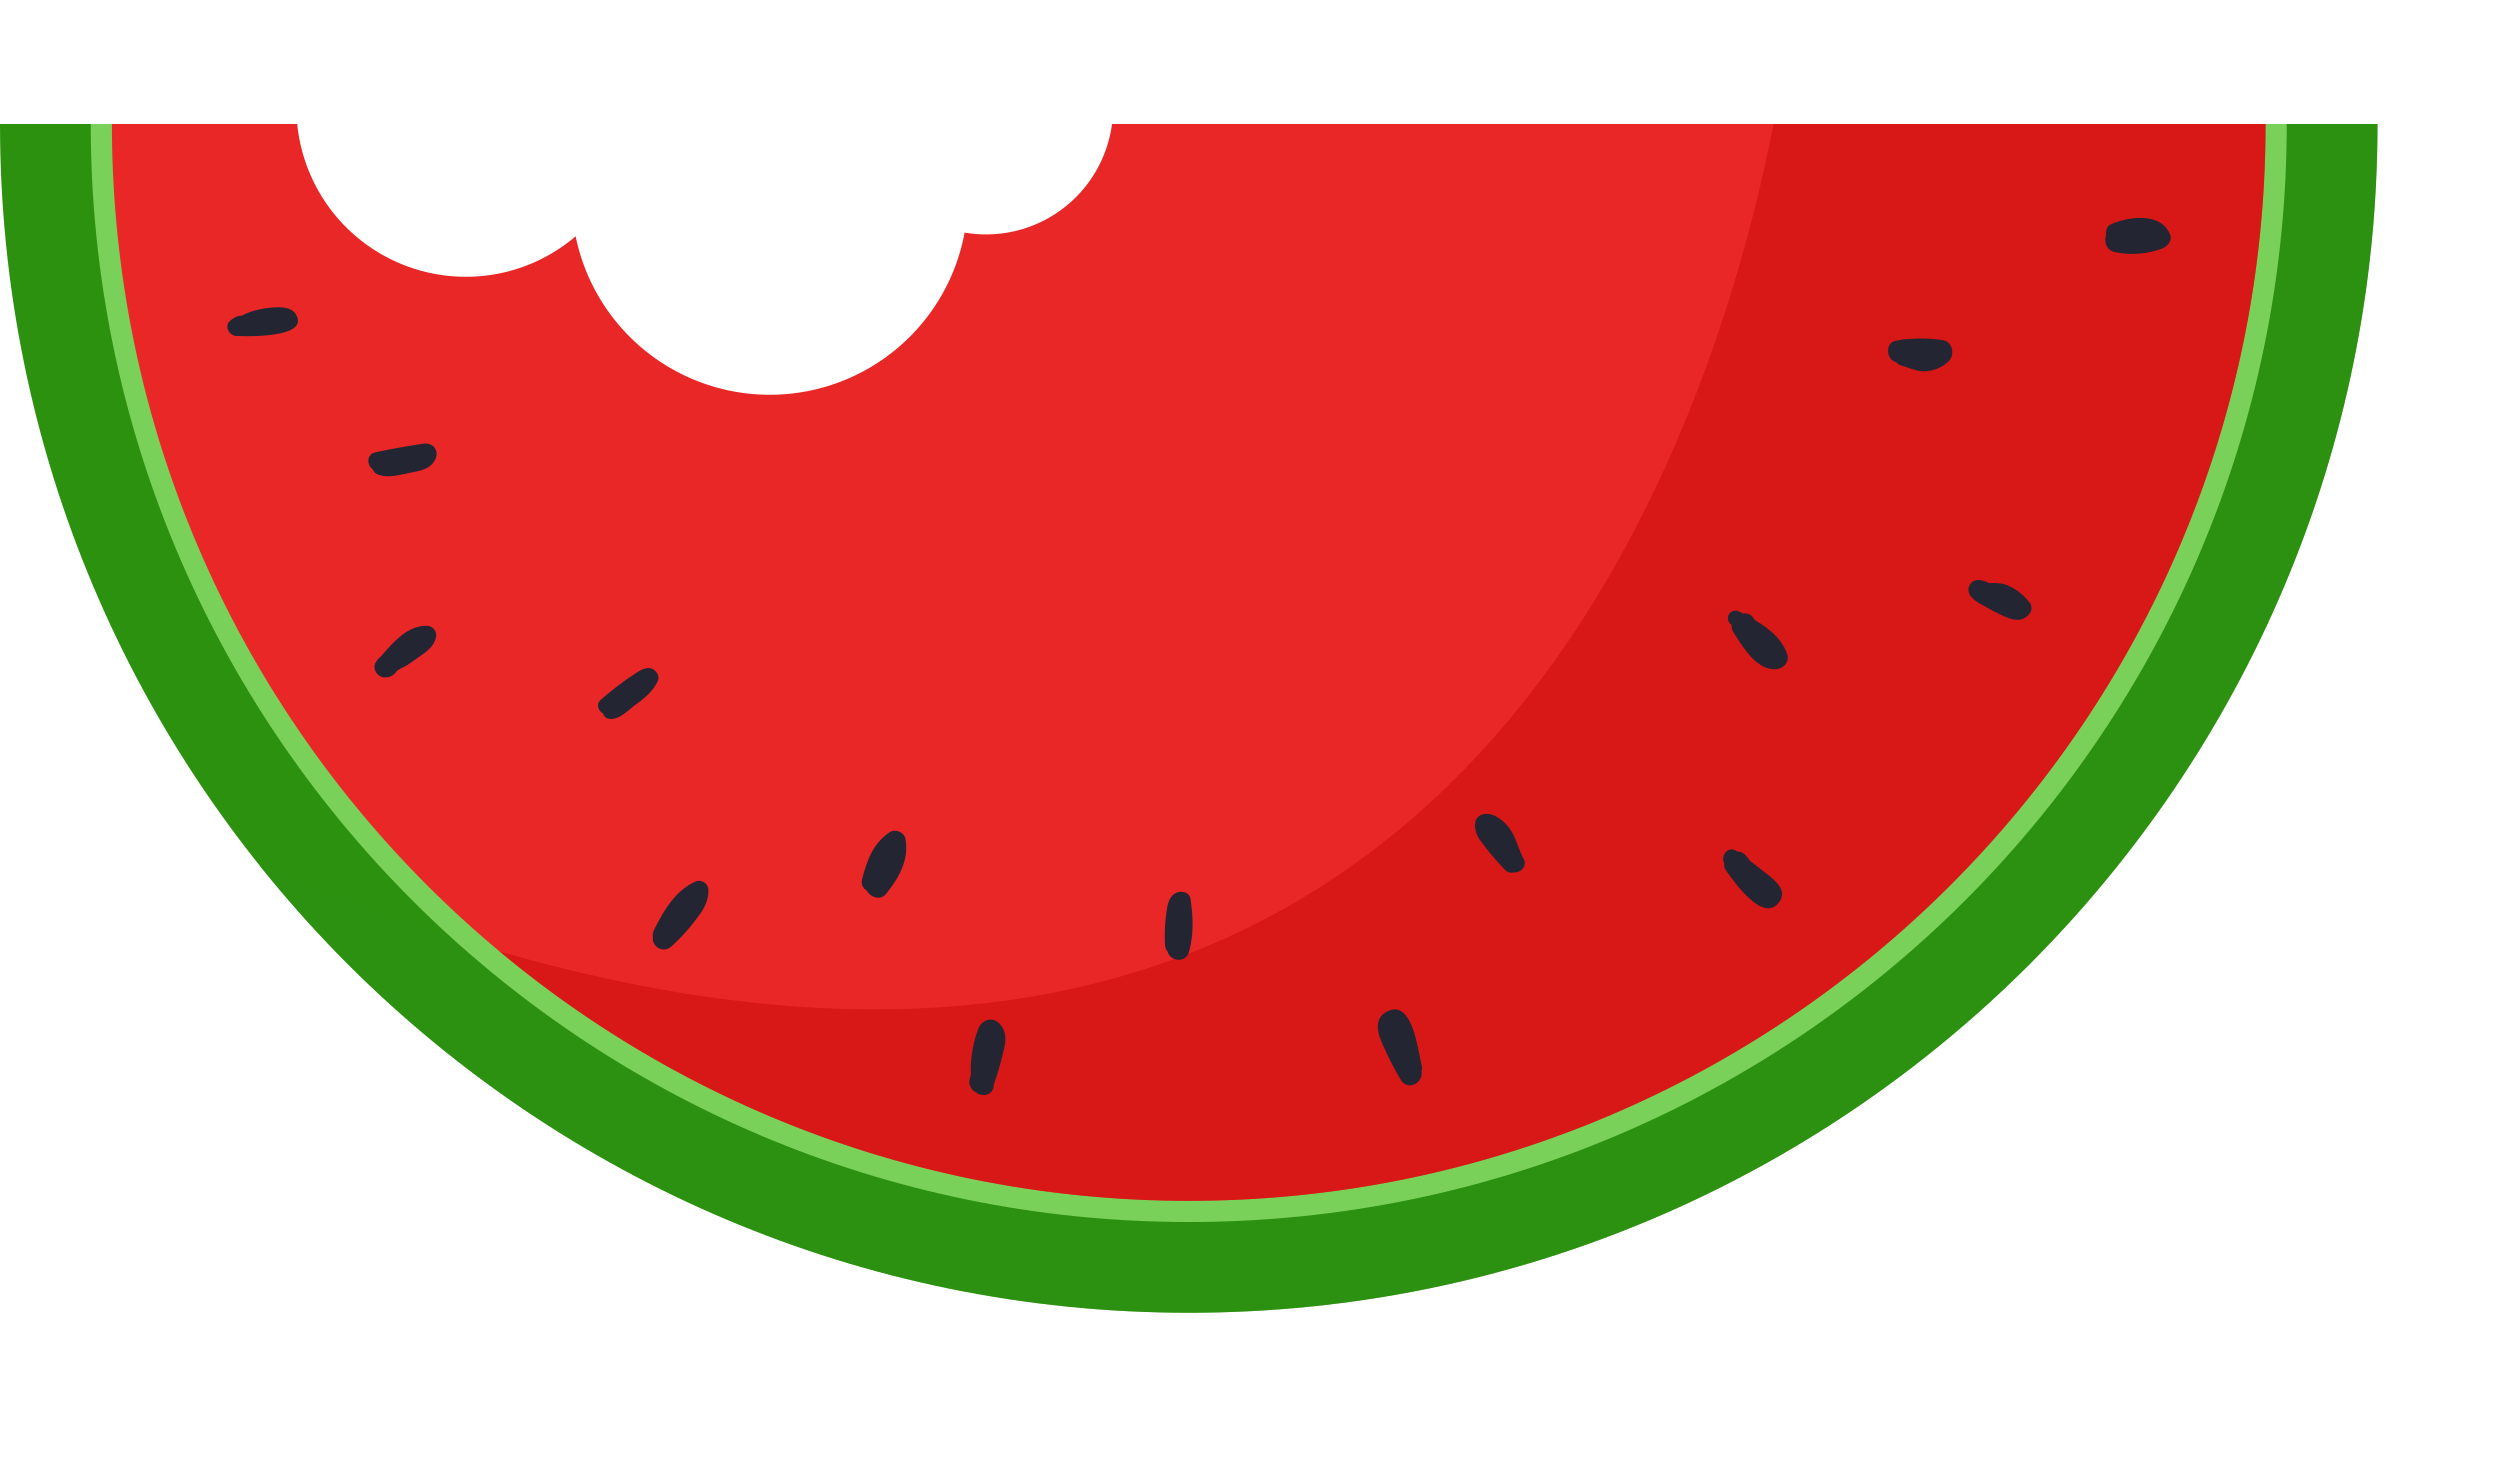 <svg xmlns="http://www.w3.org/2000/svg" xmlns:xlink="http://www.w3.org/1999/xlink" viewBox="0 0 826.5 487"><defs><clipPath id="clip-path" transform="translate(0 41)"><path d="M786,0c0,217.05-176,393-393,393S0,217.05,0,0H85l56,117.5,197,4L373,0Z" style="fill:#2d9110"/></clipPath><clipPath id="clip-path-2" transform="translate(0 41)"><path d="M367.63,0A42,42,0,0,1,326,36.5a42.6,42.6,0,0,1-7.1-.61,65.5,65.5,0,0,1-128.59,1.22A55.75,55.75,0,0,1,154,50.5,56,56,0,0,1,98.27,0H37c0,196.61,159.39,356,356,356S749,196.61,749,0Z" style="fill:#ea2727"/></clipPath></defs><g style="isolation:isolate"><g id="Layer_2" data-name="Layer 2"><g id="Layer_3" data-name="Layer 3"><path d="M786,0c0,217.05-176,393-393,393S0,217.05,0,0H85l56,117.5,197,4L373,0Z" transform="translate(0 41)" style="fill:#2d9110"/><g style="clip-path:url(#clip-path)"><path d="M592.5-41s-41,517-555,264l218,223,301-26,189-170,81-266Z" transform="translate(0 41)" style="fill:#2d9111;opacity:0.46;mix-blend-mode:multiply"/></g><path d="M756,0c0,200.48-162.52,363-363,363S30,200.48,30,0H85l21,87.5,243,36L373,0Z" transform="translate(0 41)" style="fill:#79d159"/><path d="M367.63,0A42,42,0,0,1,326,36.5a42.6,42.6,0,0,1-7.1-.61,65.5,65.5,0,0,1-128.59,1.22A55.75,55.75,0,0,1,154,50.5,56,56,0,0,1,98.27,0H37c0,196.61,159.39,356,356,356S749,196.61,749,0Z" transform="translate(0 41)" style="fill:#ea2727"/><g style="clip-path:url(#clip-path-2)"><path d="M592.5-41s-41,517-555,264L174,345.5l205,70,213-49,165-163,46-212Z" transform="translate(0 41)" style="fill:#c10505;opacity:0.46;mix-blend-mode:multiply"/><path d="M78.57,68.77c2.22-.66,4.15-2,6.38-2.66a28.25,28.25,0,0,1,3.41-.83c1.22-.21,3.72.18,4.81-.27.91.28,1,0,.35-.72-.69,0-1.39,0-2.08,0-1.4,0-2.79,0-4.19,0-3,.07-6.06,0-9.1-.17l2.08,5A5,5,0,0,1,82,68.18c2-.91,1.41-4.17-.6-4.63-2.25-.51-3.6.08-5.33,1.52-2.09,1.73-.26,4.94,2.09,5,3,.12,24.08.85,19.76-7-1.69-3.09-6.68-2.57-9.57-2.22-3.87.47-8.9,1.87-11.51,5-1.08,1.28-.09,3.52,1.74,3Z" transform="translate(0 41)" style="fill:#232533"/><path d="M129.25,181.94c1.88-2.07,3.73-4.18,5.66-6.2,1.7-1.78,3.58-3.65,6.18-3.66l-3-3.93c-.36,1.77-3.57,3.33-5,4.27-.84.55-1.7,1.07-2.57,1.59-.64.38-2,1.53-2.77,1.57a3.74,3.74,0,0,0-3.19,5.57c1.49,2.55,4.83,2.22,6.39,0,.6-.86,2.73-1.65,3.61-2.23,1.4-.93,2.79-1.89,4.15-2.87,2.33-1.67,4.74-3.29,5.39-6.25a3.14,3.14,0,0,0-3-3.92c-7.21-.06-12,6.73-16.41,11.48-2.85,3,1.77,7.66,4.57,4.58Z" transform="translate(0 41)" style="fill:#232533"/><path d="M222.21,270.09c2.45-5.41,5.07-11.21,10.51-14.18l-4.6-2.64c.25,3-2.72,5.39-4.67,7.38-2.12,2.17-4.48,4.11-6.57,6.31-3.21,3.38,1.56,7.93,5,5a60.34,60.34,0,0,0,8.42-9.28c2.22-2.81,4-5.75,3.9-9.45a3.1,3.1,0,0,0-4.6-2.64c-6.62,3.16-10.27,9.66-13.43,15.95-2,4,4.17,7.53,6,3.51Z" transform="translate(0 41)" style="fill:#232533"/><path d="M328.58,317.5a45,45,0,0,1,2.75-16.29l-6.8,1.8c.34.33-3.56,11.05-3.91,12.58-1.18,5.16,6.11,7.08,7.87,2.16A114,114,0,0,0,332,305.43c.71-3,.56-5.9-1.74-8.18s-5.76-1-6.81,1.8a38.77,38.77,0,0,0-2.22,18.45c.52,4.56,7.42,4.83,7.32,0Z" transform="translate(0 41)" style="fill:#232533"/><path d="M469.62,312.09c-1.12-2.46-2.13-4.95-3.21-7.43-.49-1.13-1-2.26-1.5-3.4-.27-.61-.53-1.22-.78-1.84q-.47-2.44-1.74,1.5l-3.14-.41c.84.38,1.26,4.73,1.48,5.68.52,2.27,1,4.54,1.52,6.82,1,5,9.1,2.89,7.71-2.13-1.28-4.66-3-22.34-11.79-17.26-3.65,2.12-2.86,6.43-1.49,9.69a106.45,106.45,0,0,0,6.38,12.61c2.53,4.29,8.55.53,6.56-3.83Z" transform="translate(0 41)" style="fill:#232533"/><path d="M570.5,244.9c1.91,2,3.81,4,5.85,5.86l2.87,2.63,1.44,1.31.72.66c.52.58.54.4,0-.54l1.13-2.73-.3.34,1.71-1c1.17.07,1.33-.2.47-.79l-1.15-1.32q-1-1.17-1.95-2.37c-1.36-1.7-2.73-3.4-4.09-5.11-2.92-3.68-9.31,1.2-6.55,5s12.44,17.81,17.65,10.24c2.48-3.58-.94-6.57-3.53-8.65-3.54-2.82-7.09-5.55-10.8-8.14-2.78-1.94-5.74,2.25-3.52,4.56Z" transform="translate(0 41)" style="fill:#232533"/><path d="M655,154.61c4.08.34,8.63,3.65,10.95,6.95v-3.07c1.3-.33,1.48-.69.52-1.09l-1.87-1.34c-.94-.66-1.88-1.28-2.88-1.86-2.16-1.28-4.42-3-6.92-3.38a3.27,3.27,0,0,0-3.15,5.41c1.38,1.73,3.49,2.62,5.39,3.71a61.75,61.75,0,0,0,6.15,3.06c3.05,1.32,5.94,1.55,8-1.44a3,3,0,0,0,0-3.07,18.48,18.48,0,0,0-7.2-5.85c-2.79-1.26-6-.95-9-.56a1.27,1.27,0,0,0,0,2.53Z" transform="translate(0 41)" style="fill:#232533"/><path d="M698.66,38.22a33.93,33.93,0,0,1,6.68-.32,38.9,38.9,0,0,1,4.79.63l2.64-4.66a17.65,17.65,0,0,1-11.15-.22c-5.58-1.76-8.07,7.52-2.4,8.7a28.08,28.08,0,0,0,15.56-1.18c1.73-.65,3.49-2.63,2.65-4.66C714.36,29.14,704,30.56,698,33.07c-2.42,1-2.53,5.58.7,5.15Z" transform="translate(0 41)" style="fill:#232533"/><path d="M627.72,78.76a56.87,56.87,0,0,1,12.57.64l-1.8-6.85a2.09,2.09,0,0,1-3,.5c-1.88-1-3.27-1.83-5.46-1.91-5.07-.21-6,7.53-1.19,8.8,2.61.68,5,2,7.8,1.79a11.77,11.77,0,0,0,7.65-3.39c2-2,1.3-6.3-1.81-6.84a46.56,46.56,0,0,0-15.71.17c-4,.65-3.09,7.39,1,7.09Z" transform="translate(0 41)" style="fill:#232533"/><path d="M572,165.14c2.18,2.37,4.39,4.57,6.78,6.72,1.79,1.6,3.93,3.15,4.7,5.52l3.7-4.86c-1.45.08-2.56-2.25-3.28-3.3-1.41-2.08-2.84-4.14-4.38-6.13-2.84-3.65-9,1.11-6.43,5,3.12,4.7,7.52,12.56,14.09,12.14,2.34-.14,4.54-2.35,3.7-4.85-2.39-7.15-9.57-10.85-15.81-14.17a2.54,2.54,0,0,0-3.07,4Z" transform="translate(0 41)" style="fill:#232533"/><path d="M502.43,242.87a69.19,69.19,0,0,0-4.15-6.44c-.71-1-1.44-1.92-2.14-2.89-.34-.45-.66-.92-1-1.39-.37-.91-.51-.82-.43.29l-2.44,2.45c1-.29,2.94,3.63,3.25,4.32,1,2.23,1.77,4.55,3,6.7,1.9,3.38,7,.38,5.18-3s-2.48-7.16-4.8-10.22c-1.72-2.28-4.94-5-8-4.59-4.59.62-3.57,5.88-1.67,8.53a86.21,86.21,0,0,0,8.42,10c2.42,2.48,6.53-.7,4.78-3.7Z" transform="translate(0 41)" style="fill:#232533"/><path d="M392.17,271.39a60.16,60.16,0,0,1-.08-6.44c.05-1,.12-1.94.22-2.91,0-.43.7-2.91-.23-2.33L387.27,257A42.4,42.4,0,0,1,386,271.78c-1.05,4.57,5.76,6.49,7.06,1.94,1.64-5.74,1.39-11.78.5-17.62-.34-2.22-3.05-2.7-4.7-1.92-2.56,1.22-2.92,4.18-3.27,6.7a57.69,57.69,0,0,0-.44,10.51c.21,4.51,7.32,4.51,7,0Z" transform="translate(0 41)" style="fill:#232533"/><path d="M291.61,251.51c1.21-3.93,2.51-8.76,6.09-11.21l-5.24-2.13c.83,4.41-3.67,8.18-5.86,11.47-2.5,3.75,3.44,8.48,6.33,4.88,4.28-5.33,7.68-11.22,6.41-18.25-.39-2.2-3.44-3.34-5.24-2.13-5.45,3.65-7.57,9.43-9.09,15.55-1.07,4.28,5.29,6,6.6,1.82Z" transform="translate(0 41)" style="fill:#232533"/><path d="M201.94,194.78c2.34-1.57,4.77-3,7.06-4.66,1.15-.83,2.25-1.74,3.38-2.6.83-.63,2-1.89,3-2.12l-2.16-.28.41.28-1-3.73c-1.52,3-4.38,4.72-7.1,6.54-2.54,1.7-5.87,2.93-6.18,6.25a2.18,2.18,0,0,0,1.59,2.08c3.37,1,6.89-2.91,9.46-4.78,2.8-2,5.36-4.18,6.94-7.34a2.86,2.86,0,0,0-.43-3.3c-2.52-3-6.2.13-8.56,1.68a98.63,98.63,0,0,0-9.8,7.63c-2.38,2,.74,6.09,3.35,4.35Z" transform="translate(0 41)" style="fill:#232533"/><path d="M125.8,114.76c5-.9,10-1.65,15.09-2.23l-3-5.26c-.59,1.19-5.15.88-6.38,1-2.93.26-5.19.21-7.55,2.1-1.6,1.29-1.21,4.55.69,5.38,3.72,1.63,8,.07,11.82-.64,3-.54,6.08-1.31,7.46-4.3s-.86-5.58-3.95-5.13q-8,1.17-15.88,2.85c-4.11.88-2.33,7,1.72,6.24Z" transform="translate(0 41)" style="fill:#232533"/></g></g></g></g></svg>